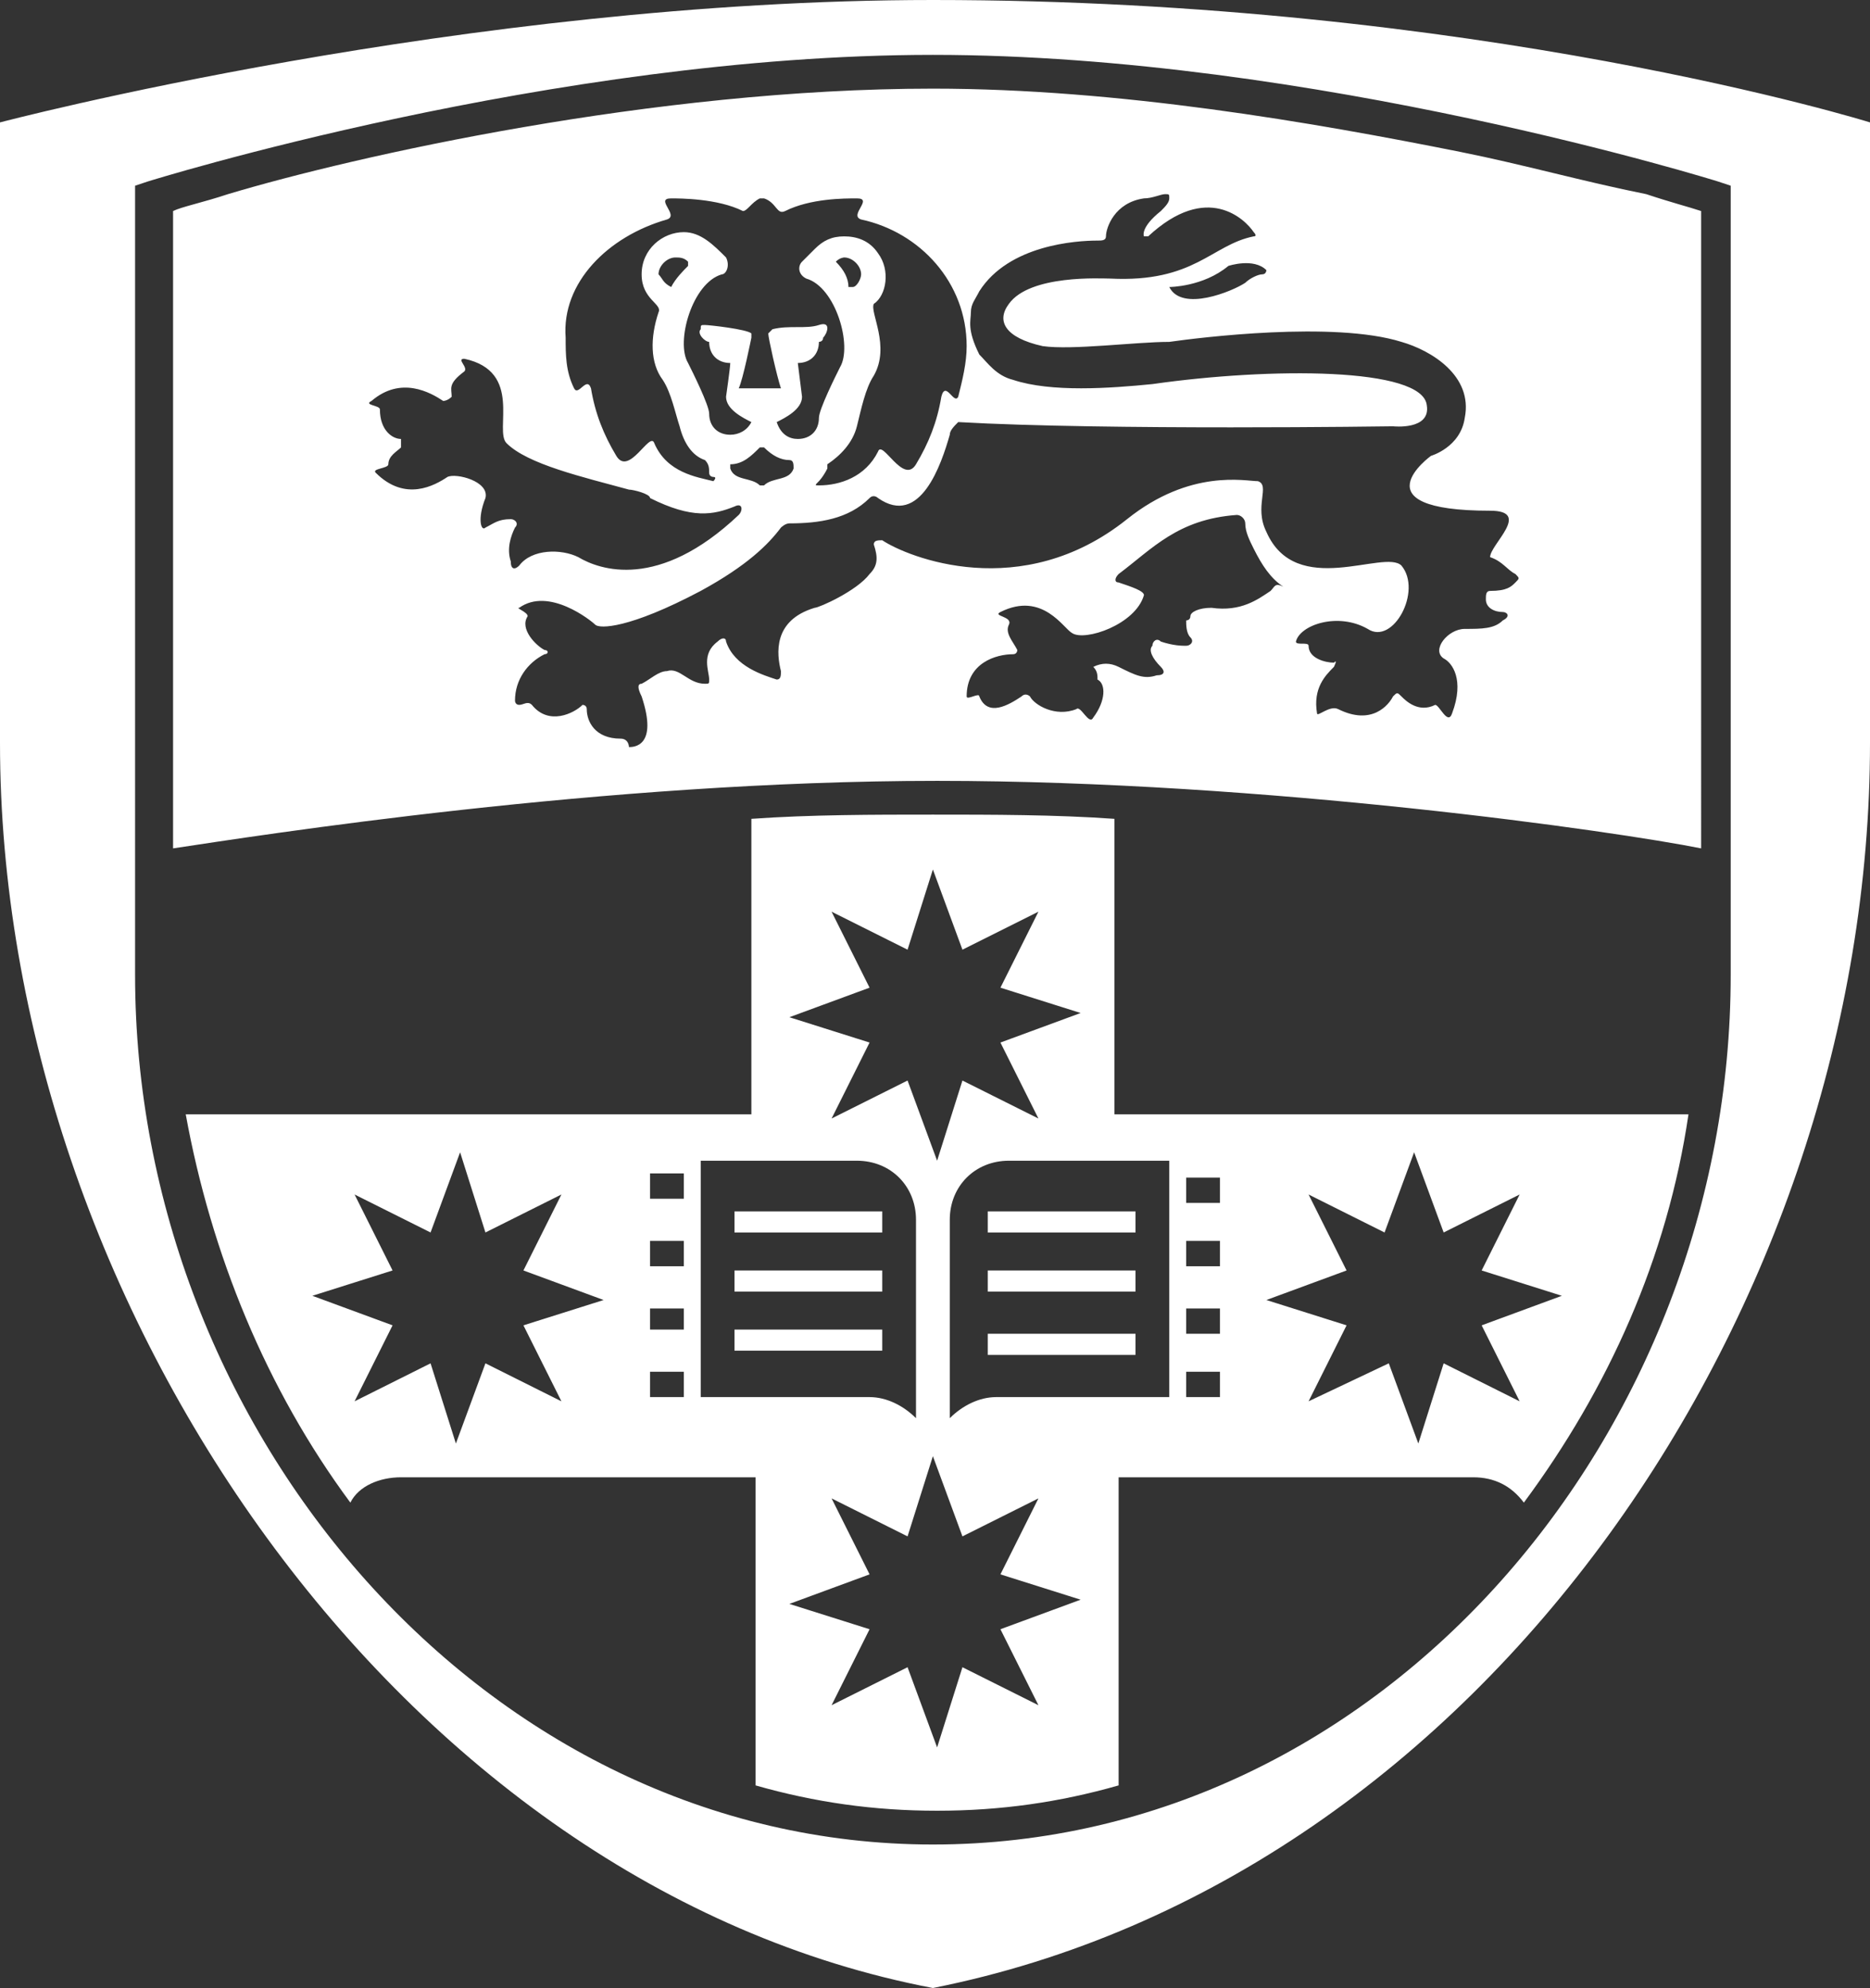 <?xml version="1.0" encoding="utf-8"?>
<!-- Generator: Adobe Illustrator 28.2.0, SVG Export Plug-In . SVG Version: 6.00 Build 0)  -->
<svg version="1.1" id="Layer_1" xmlns="http://www.w3.org/2000/svg" xmlns:xlink="http://www.w3.org/1999/xlink" x="0px" y="0px"
	 viewBox="0 0 44.3 47.1" style="enable-background:new 0 0 44.3 47.1;" xml:space="preserve">
<rect x="0" y="0" width="44.3" height="47.1" fill="#333333" stroke="none"/>
<style type="text/css">
	.st0{fill:#FFFFFF;}
</style>
<path class="st0" d="M23.4,30.6h3.5v-0.5h-3.5V30.6z M23.4,32.1h3.5v-0.5h-3.5V32.1z M23.4,29.2h3.5v-0.5h-3.5V29.2z M20.9,30.1
	h-3.5v0.5h3.5V30.1z M20.9,31.5h-3.5V32h3.5V31.5z M20.9,28.7h-3.5v0.5h3.5V28.7z M26.4,19.4c-1.4-0.1-2.9-0.1-4.3-0.1
	c-1.4,0-2.9,0-4.3,0.1v7H4.4c0.6,3.3,1.9,6.5,3.9,9.2C8.5,35.2,9,35,9.5,35h8.4v7.3c1.4,0.4,2.8,0.6,4.3,0.6V43l0,0v-0.1
	c1.5,0,2.9-0.2,4.3-0.6V35h8.4c0.5,0,0.9,0.2,1.2,0.6c2-2.7,3.4-5.8,3.9-9.2H26.4V19.4L26.4,19.4z M19.7,21.6l1.8,0.9l0.6-1.9
	l0.7,1.9l1.8-0.9l-0.9,1.8l1.9,0.6l-1.9,0.7l0.9,1.8l-1.8-0.9l-0.6,1.9l-0.7-1.9l-1.8,0.9l0.9-1.8l-1.9-0.6l1.9-0.7L19.7,21.6z
	 M13.3,33.2l-1.8-0.9l-0.7,1.9l-0.6-1.9l-1.8,0.9l0.9-1.8l-1.9-0.7l1.9-0.6l-0.9-1.8l1.8,0.9l0.7-1.9l0.6,1.9l1.8-0.9l-0.9,1.8
	l1.9,0.7l-1.9,0.6L13.3,33.2z M16.2,33.1h-0.8v-0.6h0.8V33.1L16.2,33.1z M16.2,31.5h-0.8V31h0.8V31.5L16.2,31.5z M16.2,30h-0.8v-0.6
	h0.8V30L16.2,30z M16.2,28.4h-0.8v-0.6h0.8V28.4L16.2,28.4z M16.6,33.1v-5.6h3.5c0.1,0,0.1,0,0.2,0c0.8,0,1.4,0.6,1.4,1.4v4.7
	c-0.3-0.3-0.7-0.5-1.1-0.5C20.6,33.1,17.7,33.1,16.6,33.1z M24.6,40.4l-1.8-0.9l-0.6,1.9l-0.7-1.9l-1.8,0.9l0.9-1.8L18.7,38l1.9-0.7
	l-0.9-1.8l1.8,0.9l0.6-1.9l0.7,1.9l1.8-0.9l-0.9,1.8l1.9,0.6l-1.9,0.7C23.7,38.6,24.6,40.4,24.6,40.4z M31,28.3l1.8,0.9l0.7-1.9
	l0.7,1.9l1.8-0.9l-0.9,1.8l1.9,0.6l-1.9,0.7l0.9,1.8l-1.8-0.9l-0.6,1.9l-0.7-1.9L31,33.2l0.9-1.8L30,30.8l1.9-0.7L31,28.3L31,28.3z
	 M28.1,27.9h0.8v0.6h-0.8V27.9z M28.1,29.4h0.8V30h-0.8V29.4z M28.1,31h0.8v0.6h-0.8V31z M28.1,32.5h0.8v0.6h-0.8V32.5z M27.7,27.5
	v5.6h-4.1c-0.4,0-0.8,0.2-1.1,0.5v-4.7c0-0.8,0.6-1.4,1.4-1.4c0.1,0,0.1,0,0.2,0L27.7,27.5L27.7,27.5L27.7,27.5z M34.6,3.6
	c-3.5-0.7-8.1-1.5-12.5-1.5c-6.6,0-13.7,1.6-16.7,2.5C4.8,4.8,4.3,4.9,4.1,5v15.1c2-0.3,10.2-1.6,18.1-1.6c7.8,0,16.1,1.2,18.1,1.6
	V5C40,4.9,39.6,4.8,39,4.6C37.5,4.3,36.1,3.9,34.6,3.6z M15.8,5.2c0.3-0.1-0.3-0.5,0.1-0.5c0.2,0,1.1,0,1.7,0.3
	c0.1,0,0.2-0.2,0.4-0.3h0.1c0.3,0.1,0.3,0.4,0.5,0.3c0.6-0.3,1.4-0.3,1.7-0.3c0.4,0-0.2,0.4,0.1,0.5c1.4,0.3,2.5,1.5,2.5,3
	c0,0.4-0.1,0.8-0.2,1.2c-0.1,0.2-0.3-0.4-0.4,0C22.2,10,22,10.5,21.7,11c-0.3,0.5-0.8-0.6-0.9-0.3c-0.3,0.6-0.9,0.8-1.4,0.8
	c-0.1,0-0.1,0,0-0.1c0,0,0.1-0.1,0.2-0.3V11c0.3-0.2,0.6-0.5,0.7-0.9s0.2-0.9,0.4-1.2c0.4-0.7-0.1-1.5,0-1.7C21,7,21.1,6.4,20.8,6
	c-0.2-0.3-0.5-0.4-0.8-0.4s-0.5,0.1-0.7,0.3l0,0C19.2,6,19.1,6.1,19,6.2s-0.1,0.3,0.1,0.4c0.7,0.2,1.1,1.6,0.8,2.1
	c-0.1,0.2-0.5,1-0.5,1.2c0,0.3-0.2,0.5-0.5,0.5c-0.2,0-0.4-0.1-0.5-0.4l0,0C18.6,9.9,19,9.7,19,9.4l-0.1-0.8c0.3,0,0.5-0.2,0.5-0.5
	c0,0,0.1,0,0.1-0.1c0.1-0.1,0.2-0.4-0.1-0.3c-0.3,0.1-0.7,0-1.1,0.1l-0.1,0.1c0,0.1,0.2,1,0.3,1.3l0,0c-0.2,0-0.3,0-0.5,0
	c-0.1,0-0.3,0-0.5,0l0,0C17.6,9,17.8,8,17.8,8V7.9c-0.1-0.1-1-0.2-1.1-0.2s-0.1,0-0.1,0.1c-0.1,0.1,0.1,0.3,0.2,0.3
	c0,0.3,0.2,0.5,0.5,0.5l0,0c0,0.1-0.1,0.8-0.1,0.8c0,0.3,0.4,0.5,0.6,0.6l0,0c-0.1,0.2-0.3,0.3-0.5,0.3c-0.3,0-0.5-0.2-0.5-0.5l0,0
	c0-0.2-0.4-1-0.5-1.2c-0.3-0.5,0.1-1.9,0.8-2.1c0.1,0,0.2-0.2,0.1-0.4c-0.3-0.3-0.6-0.6-1-0.6c-0.5,0-1,0.4-1,1l0,0
	c0,0.6,0.5,0.7,0.4,0.9C15.4,8,15.4,8.6,15.7,9c0.2,0.3,0.3,0.8,0.4,1.1c0.1,0.4,0.3,0.7,0.6,0.8c0.1,0.1,0.1,0.2,0.1,0.3
	s0.1,0.1,0.1,0.1c0.1,0,0,0.1,0,0.1c-0.4-0.1-1.1-0.2-1.4-0.9c-0.1-0.3-0.6,0.8-0.9,0.3c-0.3-0.5-0.5-1-0.6-1.6
	c-0.1-0.3-0.3,0.2-0.4,0c-0.2-0.4-0.2-0.8-0.2-1.2C13.3,6.7,14.4,5.6,15.8,5.2z M19.8,6.2C19.8,6.2,19.8,6.1,19.8,6.2
	C19.9,6.1,20,6.1,20,6.1c0.2,0,0.4,0.2,0.4,0.4c0,0.1-0.1,0.3-0.2,0.3h-0.1C20.1,6.6,20,6.4,19.8,6.2L19.8,6.2z M18.8,11.1
	c-0.1,0.3-0.5,0.2-0.7,0.4H18c-0.2-0.2-0.6-0.1-0.7-0.4V11c0.3,0,0.5-0.2,0.7-0.4h0.1c0.2,0.2,0.4,0.3,0.6,0.3
	C18.8,10.9,18.8,11,18.8,11.1z M15.9,6.8L15.9,6.8c-0.2-0.1-0.2-0.2-0.3-0.3c0-0.2,0.2-0.4,0.4-0.4c0.1,0,0.2,0,0.3,0.1v0.1
	C16.2,6.4,16,6.6,15.9,6.8L15.9,6.8z M12.1,12.3c-0.3,0-0.4,0.1-0.6,0.2c-0.1,0.1-0.2-0.2,0-0.7c0.1-0.4-0.7-0.6-0.9-0.5
	c-0.3,0.2-1,0.6-1.7-0.1c-0.1-0.1,0.3-0.1,0.3-0.2c0-0.2,0.2-0.3,0.3-0.4c0-0.1,0-0.1,0-0.2C9.3,10.4,9,10.2,9,9.7
	c0-0.1-0.4-0.1-0.2-0.2c0.7-0.6,1.4-0.2,1.7,0c0,0,0.1,0,0.2-0.1c0-0.2-0.1-0.3,0.3-0.6c0.1-0.1-0.2-0.3,0-0.3c1.4,0.3,0.7,1.7,1,2
	c0.5,0.5,1.8,0.8,2.9,1.1c0.1,0,0.5,0.1,0.5,0.2c1,0.5,1.5,0.4,2,0.2c0.2-0.1,0.2,0.1,0.1,0.2c-1.9,1.8-3.3,1.3-3.8,1
	c-0.4-0.2-1.1-0.2-1.4,0.2c-0.1,0.1-0.2,0.1-0.2-0.1c-0.1-0.3,0-0.6,0.1-0.8C12.3,12.4,12.2,12.3,12.1,12.3L12.1,12.3z M30.1,14
	c-0.3,0.2-0.7,0.5-1.4,0.4c-0.3,0-0.5,0.1-0.5,0.2c0,0.1-0.1,0.1-0.1,0.1c0,0.1,0,0.3,0.1,0.4c0.1,0.1,0,0.2-0.1,0.2s-0.3,0-0.6-0.1
	c-0.1-0.1-0.2,0-0.2,0.1c-0.1,0.1,0,0.3,0.2,0.5c0.1,0.1,0.1,0.2-0.1,0.2c-0.3,0.1-0.5,0-0.9-0.2c-0.2-0.1-0.4-0.1-0.6,0
	C26,15.9,26,16,26,16.1c0.2,0.1,0.2,0.5-0.1,0.9c-0.1,0.2-0.3-0.3-0.4-0.2c-0.5,0.2-1-0.1-1.1-0.3c0,0-0.1-0.1-0.2,0
	c-0.3,0.2-0.8,0.5-1,0c0-0.1-0.3,0.1-0.3,0c0-0.8,0.7-1,1.1-1c0.1,0,0.1-0.1,0.1-0.1c-0.1-0.2-0.3-0.4-0.2-0.6
	c0.1-0.2-0.4-0.2-0.2-0.3c1-0.5,1.5,0.4,1.7,0.5c0.3,0.2,1.5-0.2,1.7-0.9c0-0.1-0.3-0.2-0.6-0.3c-0.1,0-0.1-0.1,0-0.2
	c0.8-0.6,1.4-1.3,2.8-1.4c0.1,0,0.2,0.1,0.2,0.2l0,0c0,0.2,0.1,0.4,0.2,0.6c0.2,0.4,0.4,0.7,0.7,0.9C30.2,13.8,30.2,13.9,30.1,14
	L30.1,14z M35.9,13.6c0.1,0.1,0.1,0.1,0,0.2c-0.1,0.1-0.2,0.2-0.6,0.2c-0.1,0-0.1,0.1-0.1,0.2c0,0.2,0.2,0.3,0.4,0.3
	c0.1,0,0.2,0.1,0,0.2c-0.2,0.2-0.5,0.2-0.9,0.2s-0.8,0.5-0.5,0.7c0.2,0.1,0.5,0.5,0.2,1.3c-0.1,0.3-0.3-0.2-0.4-0.2
	c-0.4,0.2-0.7-0.1-0.8-0.2s-0.1-0.1-0.2,0c-0.1,0.2-0.5,0.7-1.3,0.3c-0.2-0.1-0.5,0.2-0.5,0.1c-0.1-0.6,0.2-0.9,0.4-1.1
	c0,0,0.1-0.2,0-0.1c-0.2,0-0.6-0.1-0.6-0.4c0-0.1-0.3,0-0.3-0.1c0.1-0.4,1-0.7,1.7-0.3c0.6,0.4,1.3-0.9,0.8-1.5
	c-0.4-0.4-2.5,0.8-3.2-0.8c-0.3-0.6,0.1-1.1-0.2-1.2c-0.3,0-1.6-0.3-3.1,0.9c-2.5,2-5.2,0.9-5.8,0.5c-0.1,0-0.2,0-0.2,0.1
	c0.1,0.3,0.1,0.5-0.1,0.7c-0.3,0.4-1.2,0.8-1.3,0.8c-1,0.3-0.9,1.1-0.8,1.5c0,0.1,0,0.2-0.1,0.2c-0.3-0.1-1-0.3-1.2-0.9
	c0-0.1-0.1-0.1-0.2,0c-0.4,0.3-0.2,0.7-0.2,0.9c0,0.1,0,0.1-0.1,0.1c-0.4,0-0.6-0.4-0.9-0.3c-0.2,0-0.4,0.2-0.6,0.3
	c-0.1,0-0.1,0.1,0,0.3c0.4,1.2-0.2,1.2-0.3,1.2c0,0,0-0.2-0.2-0.2c-0.6,0-0.8-0.4-0.8-0.7c0-0.1-0.1-0.1-0.1-0.1
	c-0.2,0.2-0.8,0.5-1.2,0c-0.1-0.1-0.2,0-0.3,0s-0.1-0.1-0.1-0.1c0-0.5,0.3-0.9,0.7-1.1c0.1,0,0.1-0.1,0-0.1
	c-0.2-0.1-0.6-0.5-0.4-0.8c0-0.1-0.3-0.2-0.2-0.2c0.7-0.5,1.7,0.3,1.8,0.4c0.1,0.1,0.8,0.1,2.5-0.8c1.1-0.6,1.6-1.1,1.9-1.5
	c0,0,0.1-0.1,0.2-0.1c0.7,0,1.4-0.1,1.9-0.6c0.1-0.1,0.2,0,0.2,0c1,0.7,1.5-0.8,1.7-1.5c0-0.1,0.1-0.2,0.2-0.3
	c3.5,0.2,10.3,0.1,10.3,0.1s0.9,0.1,0.8-0.5c-0.1-0.9-3.7-0.9-6.5-0.5c-1,0.1-2.4,0.2-3.3-0.1c-0.4-0.1-0.6-0.4-0.8-0.6
	c-0.3-0.6-0.2-0.8-0.2-1s0.1-0.3,0.2-0.5c0.7-1.1,2.3-1.2,2.8-1.2c0.1,0,0.2,0,0.2-0.1c0-0.2,0.2-0.8,0.9-0.9c0.2,0,0.4-0.1,0.5-0.1
	s0.1,0,0.1,0.1S27.6,4.9,27.5,5c-0.5,0.4-0.4,0.6-0.4,0.6h0.1c1.4-1.3,2.3-0.4,2.5-0.1c0,0,0.1,0.1,0,0.1c-1,0.2-1.4,1.1-3.4,1
	c-0.2,0-1.9-0.1-2.4,0.6c-0.3,0.4-0.1,0.8,0.8,1c0.7,0.1,2.2-0.1,3-0.1c0.7-0.1,3.9-0.5,5.5,0c0.7,0.2,1.7,0.8,1.5,1.8
	c-0.1,0.7-0.8,0.9-0.8,0.9s-1.8,1.3,1.4,1.3c1,0,0,0.8,0,1.1C35.6,13.3,35.7,13.5,35.9,13.6z M29.9,6.5c-0.1,0-0.3,0.1-0.4,0.2
	c-0.3,0.2-1.5,0.7-1.8,0.1c0,0,0.8,0,1.4-0.5c0,0,0.6-0.2,0.9,0.1C30,6.4,30,6.5,29.9,6.5L29.9,6.5z M22.1,0C11,0,0,2.9,0,2.9v14.7
	c0,13.3,9.5,27.1,22.1,29.5c13.1-2.6,22.2-16.2,22.2-29.5V2.9C44.3,2.9,35,0,22.1,0z M41,23.1c0,10.8-8.2,20.6-18.9,20.6l0,0
	c-10.6,0-18.9-9.8-18.9-20.6V4.4l0.3-0.1c0,0,9.6-3,18.6-3s18.6,3,18.6,3L41,4.4C41,4.4,41,10.4,41,23.1L41,23.1z"/>
</svg>

